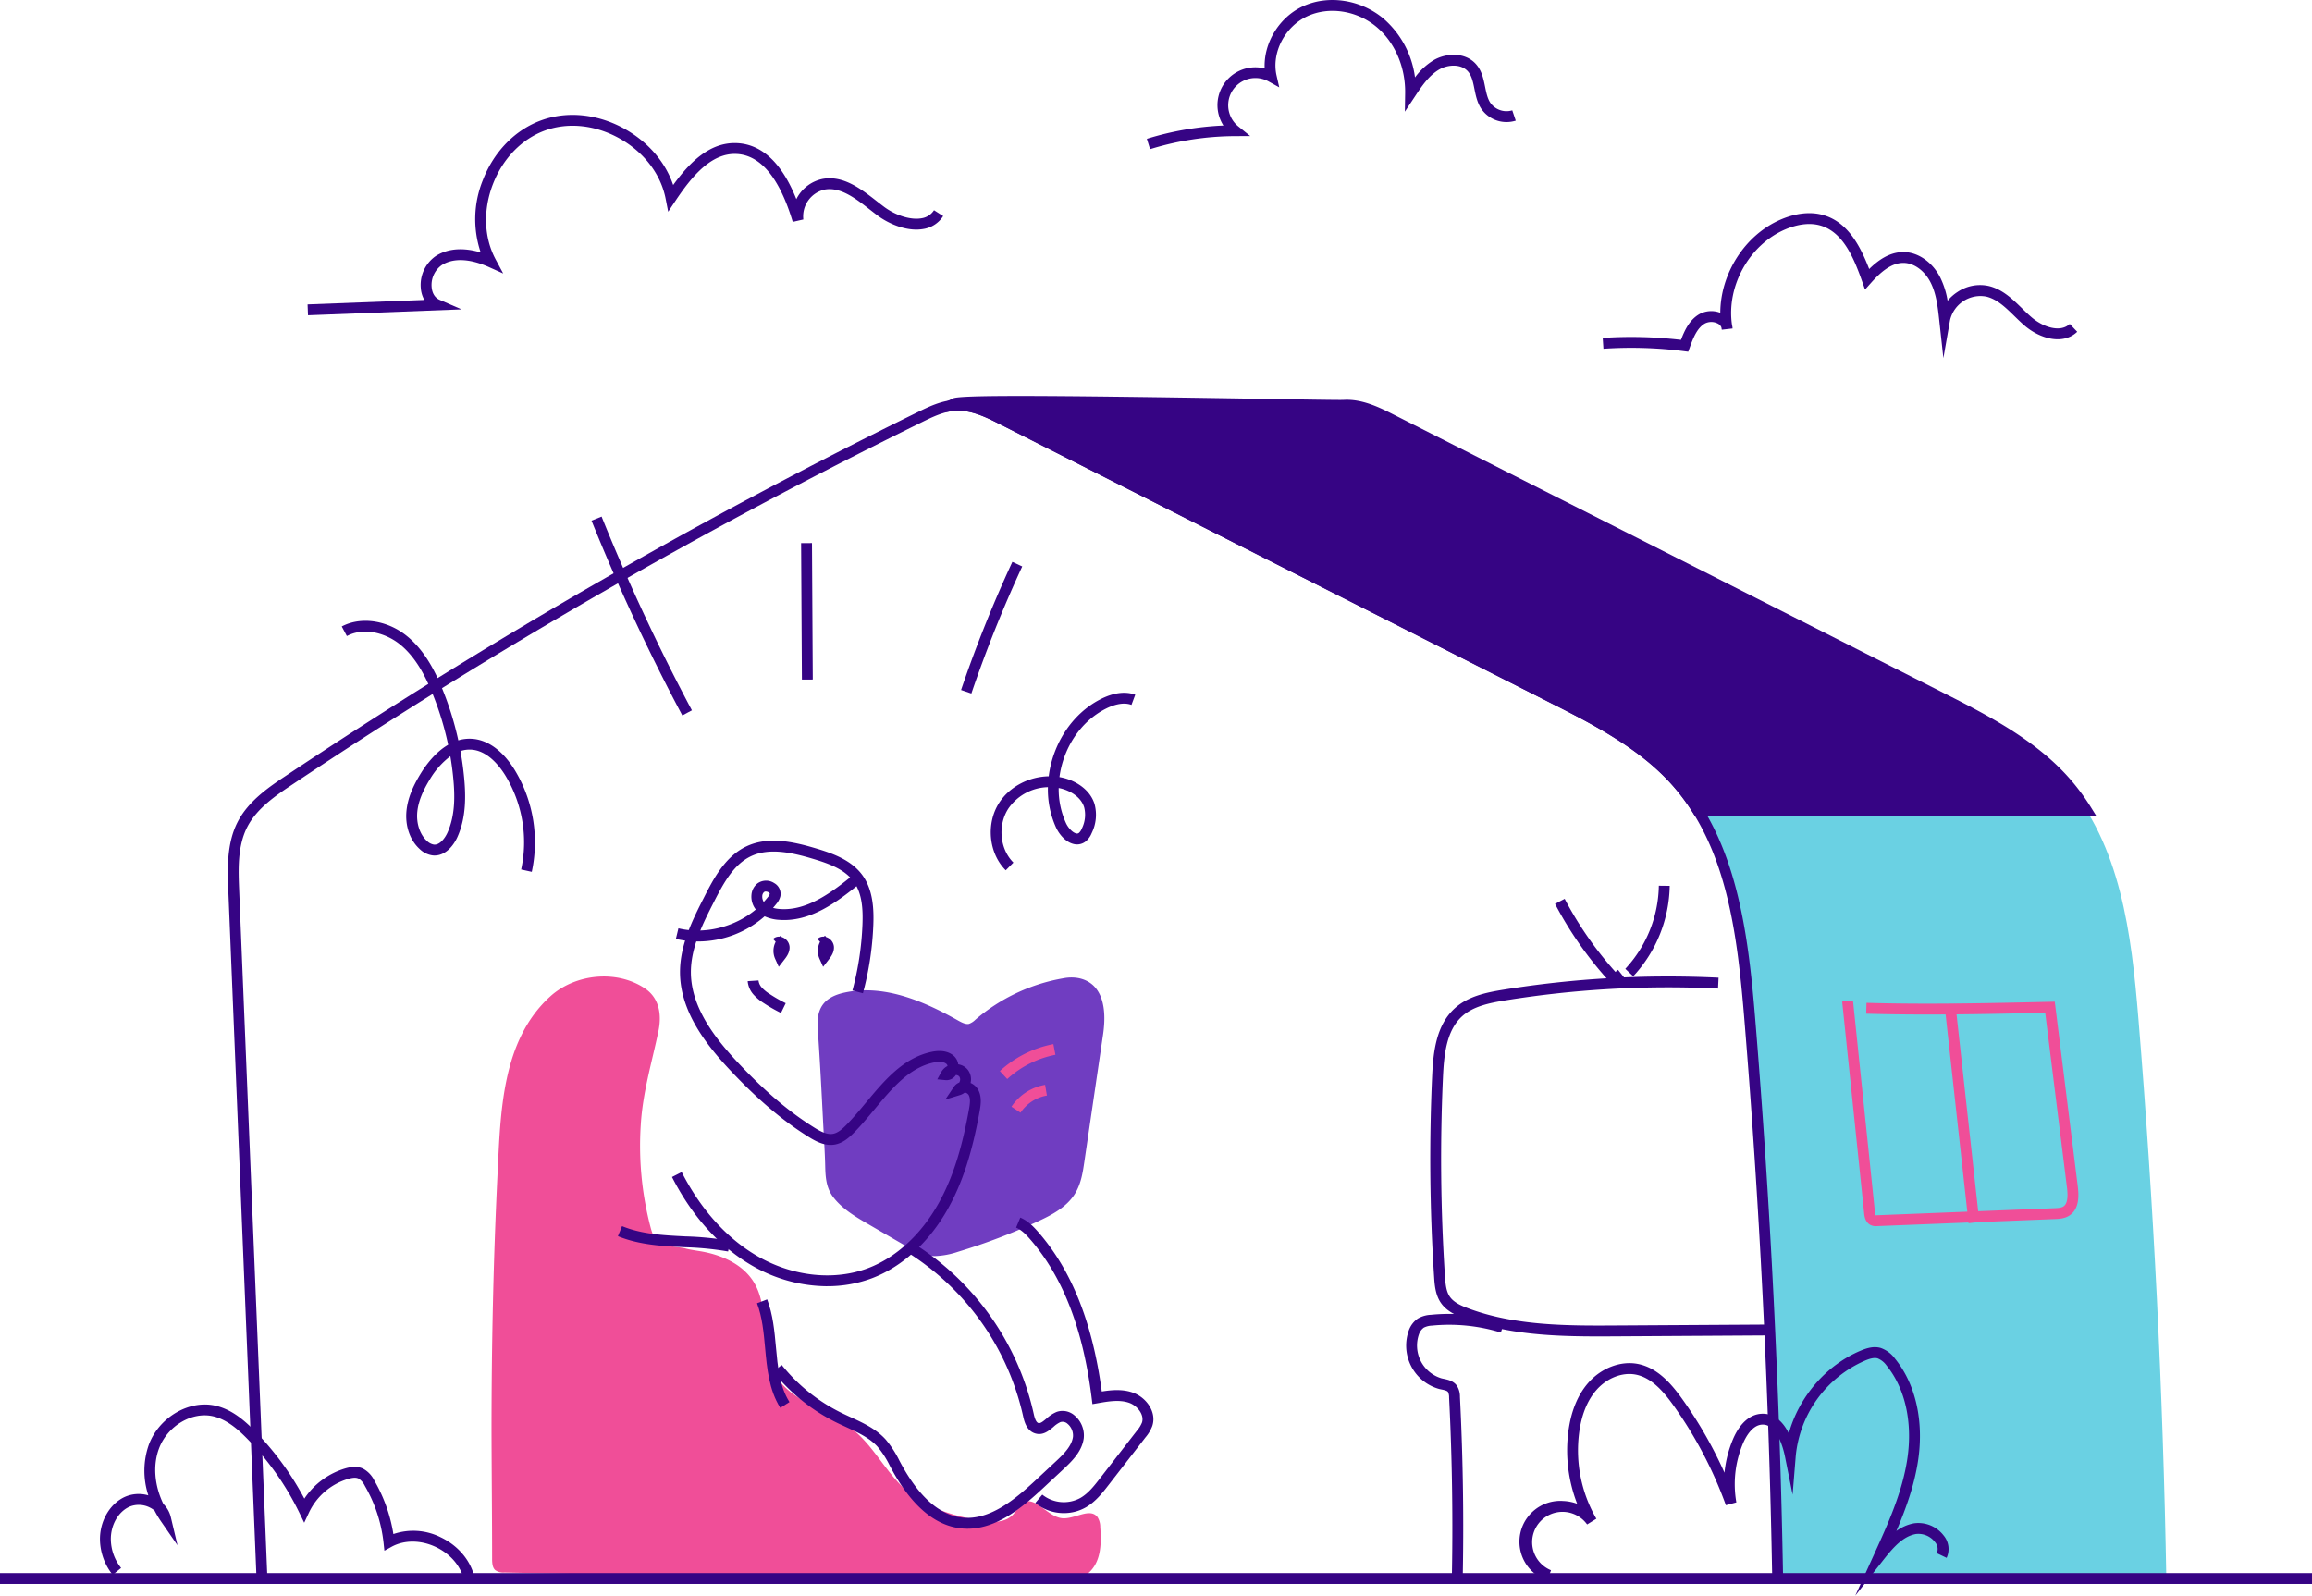 <?xml version="1.0" encoding="UTF-8"?>
<svg xmlns="http://www.w3.org/2000/svg" width="960" height="662.637" viewBox="0 0 960 662.637">
  <g id="Group_3686" data-name="Group 3686" transform="translate(16258.58 -12478.17)">
    <path id="Path_127840" data-name="Path 127840" d="M6508.118,6963.5a14.486,14.486,0,0,0-4.723.1,74.108,74.108,0,0,0-35.571,16.593,9.356,9.356,0,0,1-3.8,2.363c-2.195.5-4.394-.653-6.339-1.747-13.79-7.747-29.723-14.651-45.326-11.242-2.862.625-5.809,1.705-7.561,3.951-2.125,2.724-1.983,6.433-1.748,9.82.844,12.1,1.481,24.207,2.089,36.318.3,5.95.691,11.9.893,17.857.156,4.581-.073,9.494,2.9,13.4,3.5,4.592,8.727,7.666,13.814,10.622l15.824,9.2c2.617,1.521,5.308,3.069,8.323,3.6,3.837.674,7.756-.376,11.477-1.5a250.376,250.376,0,0,0,33.037-12.591c5.406-2.512,10.973-5.441,14.092-10.342,2.369-3.72,3.051-8.165,3.685-12.474q3.9-26.481,7.792-52.967c1.225-8.326.9-19.4-8.859-20.959" transform="translate(-22319.766 5922.996)" fill="#703dc1"></path>
    <path id="Path_127841" data-name="Path 127841" d="M6449.406,7076.8a16.8,16.8,0,0,1-2.9-.245c-3.447-.6-6.433-2.34-9.065-3.87l-15.826-9.2c-4.988-2.9-10.644-6.187-14.473-11.2-3.094-4.062-3.213-8.921-3.321-13.207-.011-.5-.024-.992-.041-1.482-.135-3.963-.359-8-.574-11.912-.109-1.969-.219-3.94-.317-5.91-.55-10.944-1.208-23.676-2.087-36.273-.216-3.116-.542-7.825,2.221-11.365,1.792-2.3,4.688-3.857,8.857-4.768,16.9-3.691,33.947,4.2,46.913,11.479,1.731.974,3.4,1.82,4.731,1.516a7.357,7.357,0,0,0,2.7-1.763l.133-.114a75.877,75.877,0,0,1,36.66-17.106,16.659,16.659,0,0,1,5.459-.108c8.942,1.434,12.754,9.785,10.734,23.516l-7.792,52.967c-.631,4.3-1.348,9.17-4.012,13.358-3.491,5.484-9.6,8.644-15.046,11.176a253.343,253.343,0,0,1-33.336,12.705,33.661,33.661,0,0,1-9.617,1.807m-28.647-105.858a37.112,37.112,0,0,0-7.919.832c-3.095.679-5.145,1.7-6.262,3.137-1.569,2.01-1.5,5.062-1.276,8.276.881,12.637,1.541,25.4,2.091,36.359q.149,2.944.315,5.888c.218,3.932.442,8,.58,12.006.017.506.029,1.014.043,1.524.1,3.953.19,7.685,2.4,10.582,3.284,4.3,8.3,7.22,13.152,10.039l15.826,9.2c2.419,1.4,4.921,2.86,7.578,3.327,3.317.584,6.827-.347,10.434-1.439a248.776,248.776,0,0,0,32.74-12.475c4.87-2.263,10.3-5.05,13.139-9.508,2.148-3.375,2.761-7.551,3.356-11.59l7.792-52.967c1.132-7.7.841-17.15-6.984-18.4h0a12.213,12.213,0,0,0-3.988.1,72.335,72.335,0,0,0-34.48,16.081l-.131.112a11.018,11.018,0,0,1-4.632,2.737c-3.145.722-6.037-.9-7.95-1.979-10.178-5.718-22.963-11.839-35.821-11.839" transform="translate(-22319.766 5922.996)" fill="#703dc1"></path>
    <path id="Path_127842" data-name="Path 127842" d="M6518.038,7189.31a7.635,7.635,0,0,0-1.139-4.11c-3.139-4.145-9.566,1.01-14.736.461-6.187-.658-11.316-9.714-16.511-6.287-1.6,1.053-2.322,3-3.554,4.462-3.414,4.069-9.705,3.666-14.923,2.669-10.474-2-21.116-5.149-29.238-12.058-8.645-7.354-13.661-18.313-22.46-25.482-10.485-8.542-25.985-11.494-32.646-23.263-6.465-11.419-1.793-26.821-8.62-38.029-4.678-7.683-13.809-11.565-22.7-12.961s-2.431-.79-11.354-1.942a11.007,11.007,0,0,1-5.747-1.978c-1.789-1.49-2.537-3.862-3.137-6.112a133.58,133.58,0,0,1-4.013-42.534c.823-13.452,4.6-25.729,7.324-38.784,1.392-6.67.437-13.645-5.588-17.7-11.7-7.88-28.936-6.1-39.291,3.266-20.24,18.31-20.683,48.372-21.92,73.6-1.75,35.618-2.511,71.26-2.511,106.919.051,17.88.246,35.743.246,53.622.058,1.484.19,3.136,1.29,4.133a5.68,5.68,0,0,0,3.794,1l224.017,4.444c6.933.138,14.765-.084,19.481-5.168,4.342-4.681,4.419-11.8,3.933-18.168" transform="translate(-22319.766 5922.996)" fill="#f04e98"></path>
    <rect id="Rectangle_4005" data-name="Rectangle 4005" width="252.96" height="251.98" transform="translate(-16054.486 12883.686)" fill="none"></rect>
    <path id="Path_127843" data-name="Path 127843" d="M6457.79,6723.489c7.026-.428,13.691,2.836,19.973,6.015L6705.58,6844.83c18.657,9.444,37.785,19.246,51.66,34.891,23.168,26.122,27.6,63.429,30.461,98.226q9.563,116.172,11.612,232.8l161.388.071q-2.045-116.58-11.614-232.866c-2.864-34.8-7.293-72.1-30.461-98.226-13.875-15.645-33-25.447-51.66-34.891L6639.149,6729.5c-6.282-3.179-12.946-6.443-19.974-6.015-5.2.318-156.666-3.126-161.342-.83q-1.089.532-2.146,1.07c.694-.113,1.4-.2,2.1-.24" transform="translate(-22319.766 5922.996)" fill="#6ad1e3"></path>
    <rect id="Rectangle_4006" data-name="Rectangle 4006" width="505.01" height="488.95" transform="translate(-15864.076 12644.855)" fill="none"></rect>
    <rect id="Rectangle_4007" data-name="Rectangle 4007" width="960" height="4.514" transform="translate(-16258.58 13131.441)" fill="#360484"></rect>
    <path id="Path_127844" data-name="Path 127844" d="M6797.06,7210.853c-1.357-77.334-5.262-155.632-11.607-232.719-3.022-36.714-7.583-71.752-29.9-96.916-13.781-15.537-33.55-25.545-50.991-34.374l-227.818-115.326c-5.722-2.9-12.21-6.187-18.817-5.776-4.875.3-9.648,2.64-13.859,4.707a2291.479,2291.479,0,0,0-261.5,150.525c-6.527,4.355-14.649,9.775-18.679,17.569-4.145,8.013-3.744,17.789-3.391,26.414l11.715,285.485-4.509.185-11.714-285.484c-.359-8.731-.805-19.6,3.889-28.673,4.567-8.828,13.226-14.607,20.184-19.25A2296.047,2296.047,0,0,1,6442.081,6726.4c4.59-2.253,9.794-4.807,15.57-5.16,7.833-.475,15.206,3.255,21.131,6.255L6706.6,6842.817c17.8,9.012,37.979,19.226,52.33,35.407,23.221,26.182,28.057,63.53,31.022,99.539,6.353,77.185,10.262,155.58,11.621,233.012Z" transform="translate(-22319.766 5922.996)" fill="#360484"></path>
    <path id="Path_127845" data-name="Path 127845" d="M6918.627,6879.721c-13.875-15.645-33-25.446-51.661-34.891L6639.149,6729.5c-6.281-3.18-12.946-6.445-19.973-6.015-5.2.316-156.667-3.126-161.343-.831q-1.089.532-2.146,1.069c.694-.112,1.4-.195,2.1-.238,7.027-.43,13.692,2.835,19.973,6.015L6705.58,6844.83c18.657,9.445,37.786,19.246,51.661,34.891a88.654,88.654,0,0,1,9.026,12.175h161.386a88.654,88.654,0,0,0-9.026-12.175" transform="translate(-22319.766 5922.996)" fill="#360484"></path>
    <path id="Path_127846" data-name="Path 127846" d="M6931.706,6894.152H6765.011l-.662-1.068a86.926,86.926,0,0,0-8.8-11.866c-13.78-15.538-33.55-25.545-50.992-34.375l-227.817-115.325c-5.721-2.9-12.209-6.179-18.817-5.776a18.856,18.856,0,0,0-1.881.214l-14.332,2.316,12.953-6.557q1.072-.541,2.171-1.082c2.878-1.412,33.924-1.374,127.765.154,18.439.3,33.008.537,34.435.45,7.83-.478,15.205,3.254,21.131,6.254l227.817,115.326c17.8,9.011,37.977,19.225,52.329,35.407a91.358,91.358,0,0,1,9.256,12.484Zm-164.192-4.513h155.978a85.115,85.115,0,0,0-6.554-8.421c-13.781-15.539-33.549-25.546-50.991-34.375l-227.816-115.325c-5.723-2.9-12.208-6.18-18.818-5.776-1.53.092-12.981-.087-34.784-.443-32.789-.533-87.527-1.425-112.722-1.127,2.485,1.046,4.826,2.231,6.976,3.319L6706.6,6842.817c17.8,9.012,37.979,19.225,52.33,35.407a90.9,90.9,0,0,1,8.585,11.415" transform="translate(-22319.766 5922.996)" fill="#360484"></path>
    <path id="Path_127847" data-name="Path 127847" d="M6404.672,7089.317a62.678,62.678,0,0,1-30.826-8.352c-13.615-7.755-25.243-20.549-33.629-37l4.021-2.049c7.984,15.664,18.994,27.811,31.841,35.128,14.57,8.3,31.635,10.065,45.644,4.728,11.6-4.424,21.972-13.977,29.192-26.9,5.734-10.264,9.632-22.337,12.64-39.153.381-2.134.683-4.343-.168-5.837a2.33,2.33,0,0,0-1.6-1.007,6.057,6.057,0,0,1-2,1.057l-6.1,1.864,3.575-5.286a4.829,4.829,0,0,1,2.234-1.794,2.76,2.76,0,0,0,.242-.566,2.117,2.117,0,0,0-.237-1.921,1.951,1.951,0,0,0-1.415-.625,4.605,4.605,0,0,1-4.309,2.12l-3.4-.33,1.633-3a6.191,6.191,0,0,1,2.591-2.51,1.244,1.244,0,0,0-.272-.732c-1.35-1.427-4.256-.988-5.441-.735-10.236,2.2-17.2,10.575-24.582,19.445-2.727,3.28-5.548,6.673-8.538,9.7-2.088,2.116-4.667,4.354-7.98,4.925-3.944.682-7.54-1.131-10.84-3.187-10.8-6.727-21.145-15.516-32.555-27.659-9.63-10.244-20.7-24.1-20.848-40.421-.106-11.653,5.34-22.313,10.145-31.719,3.575-7,8.475-16.588,17.38-20.828,8.86-4.22,19.09-2.115,28.828.789,6.979,2.081,14.811,4.835,19.419,11.2,4.445,6.145,4.738,14.222,4.5,20.572a128.066,128.066,0,0,1-4.322,28.43l-4.357-1.176a123.383,123.383,0,0,0,4.168-27.426c.228-5.975-.027-12.757-3.644-17.755-3.779-5.224-10.5-7.569-17.051-9.525-8.873-2.645-18.116-4.6-25.6-1.038-6.958,3.311-11.046,10.476-15.3,18.807-4.569,8.943-9.747,19.078-9.651,29.624.133,14.759,10.557,27.726,19.623,37.373,11.135,11.849,21.193,20.4,31.653,26.918,2.543,1.584,5.235,2.993,7.688,2.568,2.049-.351,3.87-1.96,5.532-3.646,2.855-2.9,5.615-6.212,8.283-9.421,7.543-9.069,15.342-18.448,27.106-20.969,4.144-.889,7.572-.162,9.662,2.042a5.685,5.685,0,0,1,1.46,3.123,6.315,6.315,0,0,1,3.928,2.2,6.493,6.493,0,0,1,1.2,5.537,6.618,6.618,0,0,1,3.1,2.736c1.595,2.8,1.19,6.046.687,8.865-3.1,17.33-7.153,29.839-13.143,40.559-7.735,13.845-18.931,24.114-31.523,28.915a52.381,52.381,0,0,1-18.659,3.329" transform="translate(-22319.766 5922.996)" fill="#360484"></path>
    <path id="Path_127848" data-name="Path 127848" d="M6384.546,6956.668l-1.536-3.41a8.127,8.127,0,0,1,.261-6.976l-1.1-1.171a3.583,3.583,0,0,1,2.7-.964c.149-.138.3-.271.464-.4l.446.567c.1.029.192.061.287.1a4.649,4.649,0,0,1,2.956,3.837c.2,2.41-1.29,4.324-2.183,5.466Zm-.015-8.019h0l0-.017a.033.033,0,0,1,0,.017" transform="translate(-22319.766 5922.996)" fill="#360484"></path>
    <path id="Path_127849" data-name="Path 127849" d="M6402.972,6956.668l-1.536-3.41a8.127,8.127,0,0,1,.261-6.976l-1.1-1.17a3.532,3.532,0,0,1,2.7-.965c.148-.138.3-.271.463-.4l.446.565c.1.031.192.063.288.1a4.651,4.651,0,0,1,2.956,3.837c.2,2.41-1.29,4.324-2.183,5.466Zm-.015-8.019h0l0-.017a.049.049,0,0,1,0,.017" transform="translate(-22319.766 5922.996)" fill="#360484"></path>
    <path id="Path_127850" data-name="Path 127850" d="M6351.03,6946.151a39.581,39.581,0,0,1-9.2-1.077l1.05-4.389c11.053,2.645,23.4-.529,32.138-7.818a8.6,8.6,0,0,1-1.81-6.062,6.737,6.737,0,0,1,2.46-4.733,6.1,6.1,0,0,1,6.99-.166,5.139,5.139,0,0,1,2.56,5.465,7.68,7.68,0,0,1-1.655,3.152q-.671.855-1.385,1.668a14.7,14.7,0,0,0,2.747.466c11.32.888,21.727-6.86,31.413-14.88l2.877,3.475c-10.4,8.611-21.646,16.947-34.645,15.9a16.654,16.654,0,0,1-5.89-1.455,42.048,42.048,0,0,1-27.645,10.45m28.117-20.739a1.093,1.093,0,0,0-.677.193,2.3,2.3,0,0,0-.773,1.616,4.154,4.154,0,0,0,.615,2.51q.886-.963,1.694-1.992a4.034,4.034,0,0,0,.793-1.306c.067-.316-.461-.653-.521-.69a2.216,2.216,0,0,0-1.131-.331" transform="translate(-22319.766 5922.996)" fill="#360484"></path>
    <path id="Path_127851" data-name="Path 127851" d="M6462.942,7190.021a25.3,25.3,0,0,1-2.7-.143c-10.942-1.17-20.692-9.541-28.979-24.879l-.573-1.066a38.866,38.866,0,0,0-5.09-7.933c-3.4-3.754-8.148-5.933-13.171-8.239-1.382-.636-2.761-1.268-4.11-1.934a77.379,77.379,0,0,1-26.065-20.994l3.528-2.814a72.838,72.838,0,0,0,24.535,19.761c1.311.647,2.652,1.263,3.994,1.88,5.216,2.394,10.609,4.87,14.633,9.309a42.845,42.845,0,0,1,5.724,8.832l.565,1.053c7.537,13.952,16.114,21.534,25.489,22.536,11.457,1.229,21.918-7.522,30.819-15.816l8.08-7.529c3.438-3.2,6.568-6.4,7.092-10.2a6.336,6.336,0,0,0-2.252-5.4,3.04,3.04,0,0,0-2.962-.7,10.816,10.816,0,0,0-2.89,1.991c-1.945,1.636-4.363,3.679-7.586,2.705-3.709-1.116-4.62-5.328-5.058-7.353a107.985,107.985,0,0,0-48.246-68l2.357-3.847a112.573,112.573,0,0,1,50.3,70.894c.366,1.693.918,3.675,1.949,3.985.82.25,1.824-.529,3.376-1.836a14.4,14.4,0,0,1,4.274-2.787,7.476,7.476,0,0,1,7.33,1.442,10.823,10.823,0,0,1,3.879,9.518c-.727,5.275-4.429,9.106-8.487,12.887l-8.079,7.528c-8.976,8.365-19.484,17.146-31.68,17.146" transform="translate(-22319.766 5922.996)" fill="#360484"></path>
    <path id="Path_127852" data-name="Path 127852" d="M6502.941,7183.533a18.539,18.539,0,0,1-11.859-4.212l2.892-3.465a14.305,14.305,0,0,0,15.83,1.374c3.295-1.9,5.784-5.11,8.192-8.218l15.275-19.712a12.235,12.235,0,0,0,2.1-3.393c1.044-3.223-1.941-6.968-5.308-8.161-4.032-1.432-8.762-.6-12.936.129l-2.336.408-.292-2.353c-3.589-28.877-11.97-50.523-25.62-66.171-1.691-1.94-3.561-3.861-5.779-4.783l1.733-4.166c3.075,1.278,5.4,3.63,7.448,5.982,13.885,15.919,22.529,37.6,26.393,66.243,4.01-.639,8.6-1.065,12.9.456,5.442,1.931,9.992,7.94,8.093,13.807a15.815,15.815,0,0,1-2.831,4.765l-15.274,19.713c-2.551,3.292-5.442,7.023-9.507,9.365a18.27,18.27,0,0,1-9.116,2.392" transform="translate(-22319.766 5922.996)" fill="#360484"></path>
    <path id="Path_127853" data-name="Path 127853" d="M6385.466,6975.831a63.571,63.571,0,0,1-7.153-4.094,19.968,19.968,0,0,1-4.171-3.452,9.627,9.627,0,0,1-2.5-5.657l4.5-.293a5.261,5.261,0,0,0,1.394,2.987,16.018,16.018,0,0,0,3.26,2.653,58.893,58.893,0,0,0,6.643,3.8Z" transform="translate(-22319.766 5922.996)" fill="#360484"></path>
    <path id="Path_127854" data-name="Path 127854" d="M6363.51,7074.886a125.466,125.466,0,0,0-17.925-1.762c-9.308-.467-18.933-.952-27.827-4.6l1.716-4.174c8.177,3.358,17,3.8,26.339,4.272a129.04,129.04,0,0,1,18.575,1.841Z" transform="translate(-22319.766 5922.996)" fill="#360484"></path>
    <path id="Path_127855" data-name="Path 127855" d="M6385.174,7139.817c-4.709-7.53-5.517-16.357-6.3-24.892-.576-6.291-1.171-12.8-3.361-18.537l4.217-1.607c2.411,6.321,3.035,13.138,3.638,19.733.767,8.378,1.491,16.291,5.63,22.911Z" transform="translate(-22319.766 5922.996)" fill="#360484"></path>
    <path id="Path_127856" data-name="Path 127856" d="M6284.507,7076.36l-4.139-1.8a16.154,16.154,0,0,1,10.611-9.029l1.115,4.373a11.554,11.554,0,0,0-7.587,6.456" transform="translate(-22319.766 5922.996)" fill="#f04e98"></path>
    <rect id="Rectangle_4008" data-name="Rectangle 4008" width="11.264" height="4.513" transform="translate(-16025.082 13023.9) rotate(-26.099)" fill="#f04e98"></rect>
    <path id="Path_127857" data-name="Path 127857" d="M6322.834,7086.652a15.838,15.838,0,0,0-7.376-.549l-.731-4.454a20.326,20.326,0,0,1,9.49.708Z" transform="translate(-22319.766 5922.996)" fill="#f04e98"></path>
    <path id="Path_127858" data-name="Path 127858" d="M6330.559,7110.816a1.562,1.562,0,0,0-1.891-.67l-2.018-4.036a6.047,6.047,0,0,1,8.019,2.846Z" transform="translate(-22319.766 5922.996)" fill="#f04e98"></path>
    <rect id="Rectangle_4009" data-name="Rectangle 4009" width="2.519" height="4.514" transform="translate(-15984.533 13069.201)" fill="#f04e98"></rect>
    <path id="Path_127859" data-name="Path 127859" d="M6286.654,7158.1l-4.4-.984a19.921,19.921,0,0,1,9.981-13.1l2.115,3.986a15.354,15.354,0,0,0-7.692,10.093" transform="translate(-22319.766 5922.996)" fill="#f04e98"></path>
    <path id="Path_127860" data-name="Path 127860" d="M6356.664,7138.541a3.151,3.151,0,0,0-2.428-.442l-1.047-4.391a7.7,7.7,0,0,1,6,1.1Z" transform="translate(-22319.766 5922.996)" fill="#f04e98"></path>
    <path id="Path_127861" data-name="Path 127861" d="M6358.272,7171.833a5.356,5.356,0,0,1-1.934-.422l.779-2.025a1.828,1.828,0,0,0,1.431,1l.479-4.489a2.74,2.74,0,0,1,2.391,2.245,3.081,3.081,0,0,1-1.543,3.3,3.407,3.407,0,0,1-1.6.389m-.392-4.434.078-.2a2.443,2.443,0,0,0,.375.125.97.97,0,0,0-.453.076" transform="translate(-22319.766 5922.996)" fill="#f04e98"></path>
    <rect id="Rectangle_4010" data-name="Rectangle 4010" width="4.513" height="15.204" transform="translate(-16006.588 13104.125) rotate(-84.732)" fill="#f04e98"></rect>
    <path id="Path_127862" data-name="Path 127862" d="M6414.743,7187.374a12.376,12.376,0,0,0-7.805-1.411l-.673-4.463a16.882,16.882,0,0,1,10.671,1.931Z" transform="translate(-22319.766 5922.996)" fill="#f04e98"></path>
    <path id="Path_127863" data-name="Path 127863" d="M6409.8,7162.856a12,12,0,0,0-8.522-1.167l-1.051-4.388a16.564,16.564,0,0,1,11.765,1.611Z" transform="translate(-22319.766 5922.996)" fill="#f04e98"></path>
    <rect id="Rectangle_4011" data-name="Rectangle 4011" width="0.52" height="4.514" transform="translate(-15858.59 13122.938)" fill="#f04e98"></rect>
    <path id="Path_127864" data-name="Path 127864" d="M6300.7,7029.941a7.809,7.809,0,0,1-4.547-1.4l2.621-3.674a4.14,4.14,0,0,0,5.891-2.071l4.343,1.222a8.243,8.243,0,0,1-5.318,5.41,9,9,0,0,1-2.99.518" transform="translate(-22319.766 5922.996)" fill="#f04e98"></path>
    <path id="Path_127865" data-name="Path 127865" d="M6300.466,6988.412l-1.092-4.379a52.191,52.191,0,0,1,12.337-1.55l.024,4.515a47.642,47.642,0,0,0-11.269,1.414" transform="translate(-22319.766 5922.996)" fill="#f04e98"></path>
    <rect id="Rectangle_4012" data-name="Rectangle 4012" width="4.514" height="5.878" transform="matrix(0.007, -1, 1, 0.007, -16002.18, 12900.551)" fill="#f04e98"></rect>
    <path id="Path_127866" data-name="Path 127866" d="M6479.418,7003.272l-3.056-3.319a45.367,45.367,0,0,1,22.213-11.184l.847,4.434a41.423,41.423,0,0,0-20,10.069" transform="translate(-22319.766 5922.996)" fill="#f04e98"></path>
    <path id="Path_127867" data-name="Path 127867" d="M6484.938,7017.244l-3.769-2.482a21.16,21.16,0,0,1,13.978-9.084l.738,4.453a16.573,16.573,0,0,0-10.947,7.113" transform="translate(-22319.766 5922.996)" fill="#f04e98"></path>
    <path id="Path_127868" data-name="Path 127868" d="M6840.149,7064.373a4.852,4.852,0,0,1-2.351-.527c-2.2-1.177-2.47-3.81-2.586-4.934L6826.1,6971.1l4.489-.464,9.108,87.8a4.7,4.7,0,0,0,.288,1.423c.122,0,.394-.013.555-.019l73.682-2.925c1.649-.065,2.979-.164,3.86-.8,1.92-1.377,1.689-5.178,1.347-7.917l-9.026-72.447c-24.378.557-49.533,1.1-74.331.387l.129-4.511c25.378.728,51.182.138,76.137-.435l2.039-.047,9.531,76.494c.524,4.211.635,9.4-3.2,12.143-2.049,1.471-4.512,1.567-6.31,1.639l-73.684,2.924c-.172.007-.364.014-.571.014" transform="translate(-22319.766 5922.996)" fill="#f04e98"></path>
    <rect id="Rectangle_4013" data-name="Rectangle 4013" width="4.513" height="91.07" transform="translate(-15451.14 12895.602) rotate(-6.278)" fill="#f04e98"></rect>
    <path id="Path_127869" data-name="Path 127869" d="M6189.075,6686.1l-.174-4.51,48.474-1.859a11.927,11.927,0,0,1-1.468-4.982,14.6,14.6,0,0,1,6.25-13.267c6.034-3.837,13.155-3.094,18.63-1.475a43.115,43.115,0,0,1,.851-29.942c4.617-11.98,13.55-21.093,24.5-25s23.639-2.508,34.8,3.843c9.551,5.436,16.554,13.683,19.774,23.1,6.839-9.471,15.3-17.937,26.532-17.4,10.366.5,18.625,8.317,24.61,23.267a15.7,15.7,0,0,1,10.861-8.4c8.628-1.59,15.984,4.143,22.47,9.206,1.023.8,2.039,1.59,3.044,2.344,4.906,3.673,11.182,5.6,15.622,4.787a7.419,7.419,0,0,0,5.161-3.34l3.806,2.425a11.914,11.914,0,0,1-8.157,5.355c-6.909,1.26-14.624-2.237-19.136-5.614-1.029-.771-2.068-1.582-3.117-2.4-6.017-4.7-12.241-9.55-18.873-8.325a11.4,11.4,0,0,0-8.786,12.4l-4.391,1c-5.485-18.232-13.336-27.721-23.332-28.2-10.58-.515-18.747,9.537-25.353,19.43l-3.04,4.551-1.051-5.372c-1.98-10.124-8.86-19.2-18.875-24.9s-21.333-6.981-31.048-3.515-17.667,11.623-21.811,22.374-3.726,22.134,1.149,31.226l3.129,5.835-6.042-2.71c-4.528-2.033-13.085-4.832-19.5-.749a10.119,10.119,0,0,0-4.173,9.1c.118,1.494.708,4.172,3.341,5.314l9.091,3.945Z" transform="translate(-22319.766 5922.996)" fill="#360484"></path>
    <path id="Path_127870" data-name="Path 127870" d="M6868.126,6703.878l-1.728-15.812c-.584-5.346-1.188-10.875-3.588-15.6-2.469-4.859-6.834-8.044-11.121-8.113-5.391-.128-10.087,4.353-13.559,8.231l-2.537,2.835-1.272-3.585c-3.384-9.543-7.755-19.968-16.828-22.875-5.427-1.739-11.14-.164-14.978,1.463-14.988,6.357-24.538,23.609-22.157,39.682a6.845,6.845,0,0,1,.23,1.479l-4.473.514c-.06-.327-.116-.656-.168-.984a3.073,3.073,0,0,0-1.495-1.567,5.868,5.868,0,0,0-5.444.015c-3.1,1.855-4.709,5.771-6.211,9.962l-.611,1.706-1.8-.229a173.443,173.443,0,0,0-33.414-1l-.3-4.5a177.938,177.938,0,0,1,32.5.811c1.648-4.344,3.637-8.3,7.522-10.618a10.325,10.325,0,0,1,8.8-.62c.057-16.249,10.219-32.419,25.264-38.8,4.541-1.925,11.369-3.767,18.117-1.606,9.446,3.026,14.579,12.18,18.441,22.232,3.748-3.685,8.476-7.055,14.211-7.055l.241,0c5.937.1,11.853,4.251,15.07,10.581a34.848,34.848,0,0,1,3.048,9.644,18.111,18.111,0,0,1,4.1-3.643,16.8,16.8,0,0,1,13.128-2.445c5.642,1.409,9.73,5.4,13.684,9.258,1.327,1.3,2.581,2.52,3.9,3.654,4.792,4.143,11.991,6.531,15.888,2.8l3.119,3.262c-5.89,5.631-15.5,2.928-21.959-2.65-1.416-1.224-2.778-2.554-4.095-3.84-3.687-3.6-7.168-7-11.625-8.108a12.962,12.962,0,0,0-15.149,9.851Z" transform="translate(-22319.766 5922.996)" fill="#360484"></path>
    <path id="Path_127871" data-name="Path 127871" d="M6538.724,6617.129l-1.338-4.311a125.5,125.5,0,0,1,31.8-5.519,15.711,15.711,0,0,1,17.126-23.693c-.515-10.4,5.9-21.207,15.832-25.8,10.525-4.866,23.949-2.853,33.4,5.011a38.891,38.891,0,0,1,13.189,24.5,27.243,27.243,0,0,1,7.791-7.188c5.211-3.009,13.166-3.4,17.642,1.8,2.339,2.718,3.013,6.049,3.663,9.271.5,2.465.968,4.793,2.151,6.611a8.215,8.215,0,0,0,9.142,3.18l1.439,4.277a12.734,12.734,0,0,1-14.364-5c-1.653-2.54-2.232-5.407-2.791-8.179s-1.091-5.4-2.66-7.219c-2.788-3.238-8.272-2.967-11.963-.835-4.292,2.479-7.33,7.058-10.011,11.1l-4.252,6.409.115-7.69c.164-10.888-4.314-21.193-11.976-27.567-8.143-6.773-19.645-8.534-28.621-4.383-9.337,4.316-14.956,15.134-12.792,24.626l1.121,4.911L6587.96,6589a11.3,11.3,0,0,0-12.572,18.684l4.918,3.98-6.326.031a120.923,120.923,0,0,0-35.256,5.431" transform="translate(-22319.766 5922.996)" fill="#360484"></path>
    <path id="Path_127872" data-name="Path 127872" d="M6281.992,6917.221l-4.409-.972a53.3,53.3,0,0,0-6.461-38.864c-2.379-3.906-7.4-10.52-14.314-10.909a11.935,11.935,0,0,0-4.427.6q.993,5.459,1.52,11.005c.679,7.156.972,16.438-2.813,24.75-1.811,3.976-5.428,8.053-10.21,7.577a9.519,9.519,0,0,1-5.381-2.608c-4.106-3.687-6.169-9.677-5.519-16.022.482-4.715,2.333-9.565,5.823-15.265,2.259-3.687,6.164-8.96,11.469-12.046a125.115,125.115,0,0,0-6.706-21.752c-2.482-6.042-6.6-14.708-13.632-20.192-5.6-4.368-14.489-7.055-21.719-3.211l-2.117-3.985c7.806-4.15,18.5-2.689,26.612,3.636,7.88,6.145,12.353,15.52,15.03,22.037a129.556,129.556,0,0,1,6.752,21.627,16.2,16.2,0,0,1,5.572-.653c6.649.374,13.011,5.016,17.914,13.068a57.873,57.873,0,0,1,7.016,42.183m-33.813-48a33.092,33.092,0,0,0-8.529,9.64c-3.125,5.1-4.772,9.35-5.184,13.368-.495,4.842,1.055,9.518,4.047,12.205a5.417,5.417,0,0,0,2.817,1.476c2.4.237,4.542-2.52,5.65-4.957,3.343-7.342,3.054-15.857,2.427-22.456q-.442-4.665-1.228-9.276" transform="translate(-22319.766 5922.996)" fill="#360484"></path>
    <path id="Path_127873" data-name="Path 127873" d="M6344.5,6852.281a843.739,843.739,0,0,1-37.7-80.891l4.186-1.687a839.911,839.911,0,0,0,37.5,80.458Z" transform="translate(-22319.766 5922.996)" fill="#360484"></path>
    <rect id="Rectangle_4014" data-name="Rectangle 4014" width="4.513" height="56.681" transform="translate(-15925.938 12703.715) rotate(-0.332)" fill="#360484"></rect>
    <path id="Path_127874" data-name="Path 127874" d="M6464.517,6843.163l-4.273-1.452a542.669,542.669,0,0,1,21.3-53.206l4.1,1.9a537.863,537.863,0,0,0-21.12,52.761" transform="translate(-22319.766 5922.996)" fill="#360484"></path>
    <path id="Path_127875" data-name="Path 127875" d="M6478.8,6916.587c-7.1-7.079-8.3-19.4-2.718-28.052,4.323-6.7,12.388-10.843,20.557-10.986,1.676-13.212,9.464-25.781,21.378-31.938,5.417-2.8,10.45-3.467,14.557-1.937L6531,6847.9c-3.64-1.358-7.942.185-10.908,1.719-10.551,5.45-17.463,16.562-18.993,28.256.447.077.892.164,1.335.267,5.1,1.168,11.247,4.64,13.221,10.878a17.18,17.18,0,0,1-1.194,12.179,8.456,8.456,0,0,1-2.687,3.567,5.807,5.807,0,0,1-5,.844c-3.345-.9-5.9-4.2-7.07-6.738a38.291,38.291,0,0,1-3.4-16.813,20.557,20.557,0,0,0-16.432,8.919c-4.471,6.932-3.543,16.775,2.111,22.41Zm21.977-34.181a33.979,33.979,0,0,0,3.028,14.581c.943,2.05,2.727,3.885,4.149,4.269a1.336,1.336,0,0,0,1.229-.185,4.49,4.49,0,0,0,1.166-1.737,12.724,12.724,0,0,0,1-8.95c-1.4-4.424-6.046-6.951-9.927-7.842-.214-.048-.43-.093-.645-.136" transform="translate(-22319.766 5922.996)" fill="#360484"></path>
    <path id="Path_127876" data-name="Path 127876" d="M6831.553,7217.81l7.778-17.091c5.768-12.673,11.732-25.776,13.82-39.674,2.278-15.143-.859-29.278-8.607-38.779a8.421,8.421,0,0,0-3.705-2.981c-1.619-.458-3.594.22-5.311.942a48.24,48.24,0,0,0-28.708,39.625l-1.3,16.022-3.158-15.762c-.644-3.215-3.23-13.662-9.536-13.328-4.215.232-6.9,5.477-7.864,7.721a43.584,43.584,0,0,0-2.8,24.579l-4.344,1.167a172.327,172.327,0,0,0-21.734-41.379c-4-5.613-8.994-11.528-15.64-12.85-5.613-1.114-12.063,1.417-16.437,6.452-3.775,4.346-6.178,10.365-7.143,17.894a56.735,56.735,0,0,0,7.169,35.5l-3.832,2.378a12.6,12.6,0,1,0-15,19.022l-1.546,4.24a16.968,16.968,0,0,1,6.607-33.009,19.006,19.006,0,0,1,5.8,1.149,61.321,61.321,0,0,1-3.67-29.853c1.08-8.426,3.844-15.249,8.213-20.278,5.418-6.237,13.548-9.349,20.726-7.919,8.191,1.63,13.914,8.322,18.431,14.654a176.79,176.79,0,0,1,17.47,30.5,47.835,47.835,0,0,1,3.584-14.021c2.772-6.475,6.949-10.188,11.766-10.452,4.706-.264,8.651,2.633,11.365,8.147,4.177-15.089,15.382-28.279,29.838-34.358,2.434-1.024,5.322-1.956,8.283-1.128a12.409,12.409,0,0,1,5.981,4.475c8.549,10.485,12.039,25.9,9.572,42.3-1.537,10.227-5.015,19.9-9,29.244a17.959,17.959,0,0,1,7.324-3.184,13.243,13.243,0,0,1,12.282,5.052,8.763,8.763,0,0,1,1.248,9.292l-4.073-1.94a4.37,4.37,0,0,0-.768-4.619,8.679,8.679,0,0,0-7.906-3.34c-5.414.955-9.506,5.666-13.563,10.826Z" transform="translate(-22319.766 5922.996)" fill="#360484"></path>
    <path id="Path_127877" data-name="Path 127877" d="M6253.959,7211.983c-1.06-5.966-5.432-11.32-11.7-14.32s-13.177-3.052-18.49-.139l-2.965,1.627-.363-3.361a59.853,59.853,0,0,0-7.754-23.555,7.142,7.142,0,0,0-2.684-3.079c-.96-.442-2.31-.387-4.247.177a26.274,26.274,0,0,0-16.253,13.919l-2,4.284-2.071-4.25a117.06,117.06,0,0,0-21.275-30.306c-3.927-4.042-8.727-8.353-14.554-9.665-8.764-1.969-18.793,3.977-22.352,13.266-2.676,6.988-1.96,15.489,1.769,23.156a11.4,11.4,0,0,1,3.088,5.466l2.776,11.692-6.828-9.889a40.371,40.371,0,0,1-2.7-4.507,9.3,9.3,0,0,0-1.906-1.257,10.2,10.2,0,0,0-8.385-.416c-4.776,2.054-8.006,7.758-7.855,13.874a19.342,19.342,0,0,0,4.267,11.615l-3.51,2.837a23.881,23.881,0,0,1-5.268-14.341c-.2-7.913,4.157-15.368,10.583-18.132a14.321,14.321,0,0,1,9.489-.519,32.649,32.649,0,0,1,.264-21.193c4.328-11.3,16.688-18.506,27.558-16.053,6.981,1.571,12.41,6.4,16.8,10.922a121.509,121.509,0,0,1,20.168,27.687A30.917,30.917,0,0,1,6204.5,7165c1.913-.558,4.762-1.157,7.4.059a11.122,11.122,0,0,1,4.692,4.9,64.478,64.478,0,0,1,7.935,22.286,25.541,25.541,0,0,1,19.688,1.347c7.573,3.627,12.877,10.207,14.19,17.6Z" transform="translate(-22319.766 5922.996)" fill="#360484"></path>
    <path id="Path_127878" data-name="Path 127878" d="M6724.736,7110.156c-18.19,0-37.941-.755-55.827-7.561-3.534-1.345-7.117-3.041-9.4-6.323-2.356-3.385-2.636-7.659-2.841-10.779a753.369,753.369,0,0,1-.826-83.328c.455-9.969,1.6-21.195,9.4-28.269,5.531-5.013,13.032-6.57,20.242-7.735a429.192,429.192,0,0,1,89.289-4.97l-.22,4.509a424.628,424.628,0,0,0-88.349,4.916c-6.541,1.057-13.314,2.439-17.932,6.623-6.52,5.91-7.507,16.072-7.921,25.131a749.2,749.2,0,0,0,.821,82.827c.221,3.361.527,6.32,2.042,8.5,1.583,2.277,4.445,3.6,7.3,4.682,19.686,7.494,42.153,7.356,61.984,7.235l63.522-.386.026,4.513-63.521.387c-2.556.016-5.157.031-7.789.031" transform="translate(-22319.766 5922.996)" fill="#360484"></path>
    <path id="Path_127879" data-name="Path 127879" d="M6731.463,6964.948l-1.422-1.543a154.308,154.308,0,0,1-23.166-32.876l4-2.1a149.863,149.863,0,0,0,21.077,30.362l1.085-.863,2.81,3.531Z" transform="translate(-22319.766 5922.996)" fill="#360484"></path>
    <path id="Path_127880" data-name="Path 127880" d="M6739.343,6960.6l-3.288-3.092A51.9,51.9,0,0,0,6749.977,6923l4.513.056a56.473,56.473,0,0,1-15.147,37.542" transform="translate(-22319.766 5922.996)" fill="#360484"></path>
    <path id="Path_127881" data-name="Path 127881" d="M6668.5,7212.74l-4.513-.1c.565-25.593.194-51.537-1.1-77.111a5.011,5.011,0,0,0-.448-2.3c-.424-.564-1.623-.814-2.784-1.056-.286-.06-.57-.12-.848-.183a18.7,18.7,0,0,1-12.618-24.4,10.1,10.1,0,0,1,3.78-4.883,12.012,12.012,0,0,1,5.368-1.524,77.7,77.7,0,0,1,30.386,3.051l-1.332,4.313a73.205,73.205,0,0,0-28.606-2.874,8.2,8.2,0,0,0-3.405.848,5.814,5.814,0,0,0-2.018,2.787,14.207,14.207,0,0,0,9.455,18.282c.249.058.5.112.761.165,1.793.374,4.024.841,5.469,2.764a8.371,8.371,0,0,1,1.347,4.779c1.3,25.682,1.675,51.738,1.109,77.438" transform="translate(-22319.766 5922.996)" fill="#360484"></path>
  </g>
</svg>
